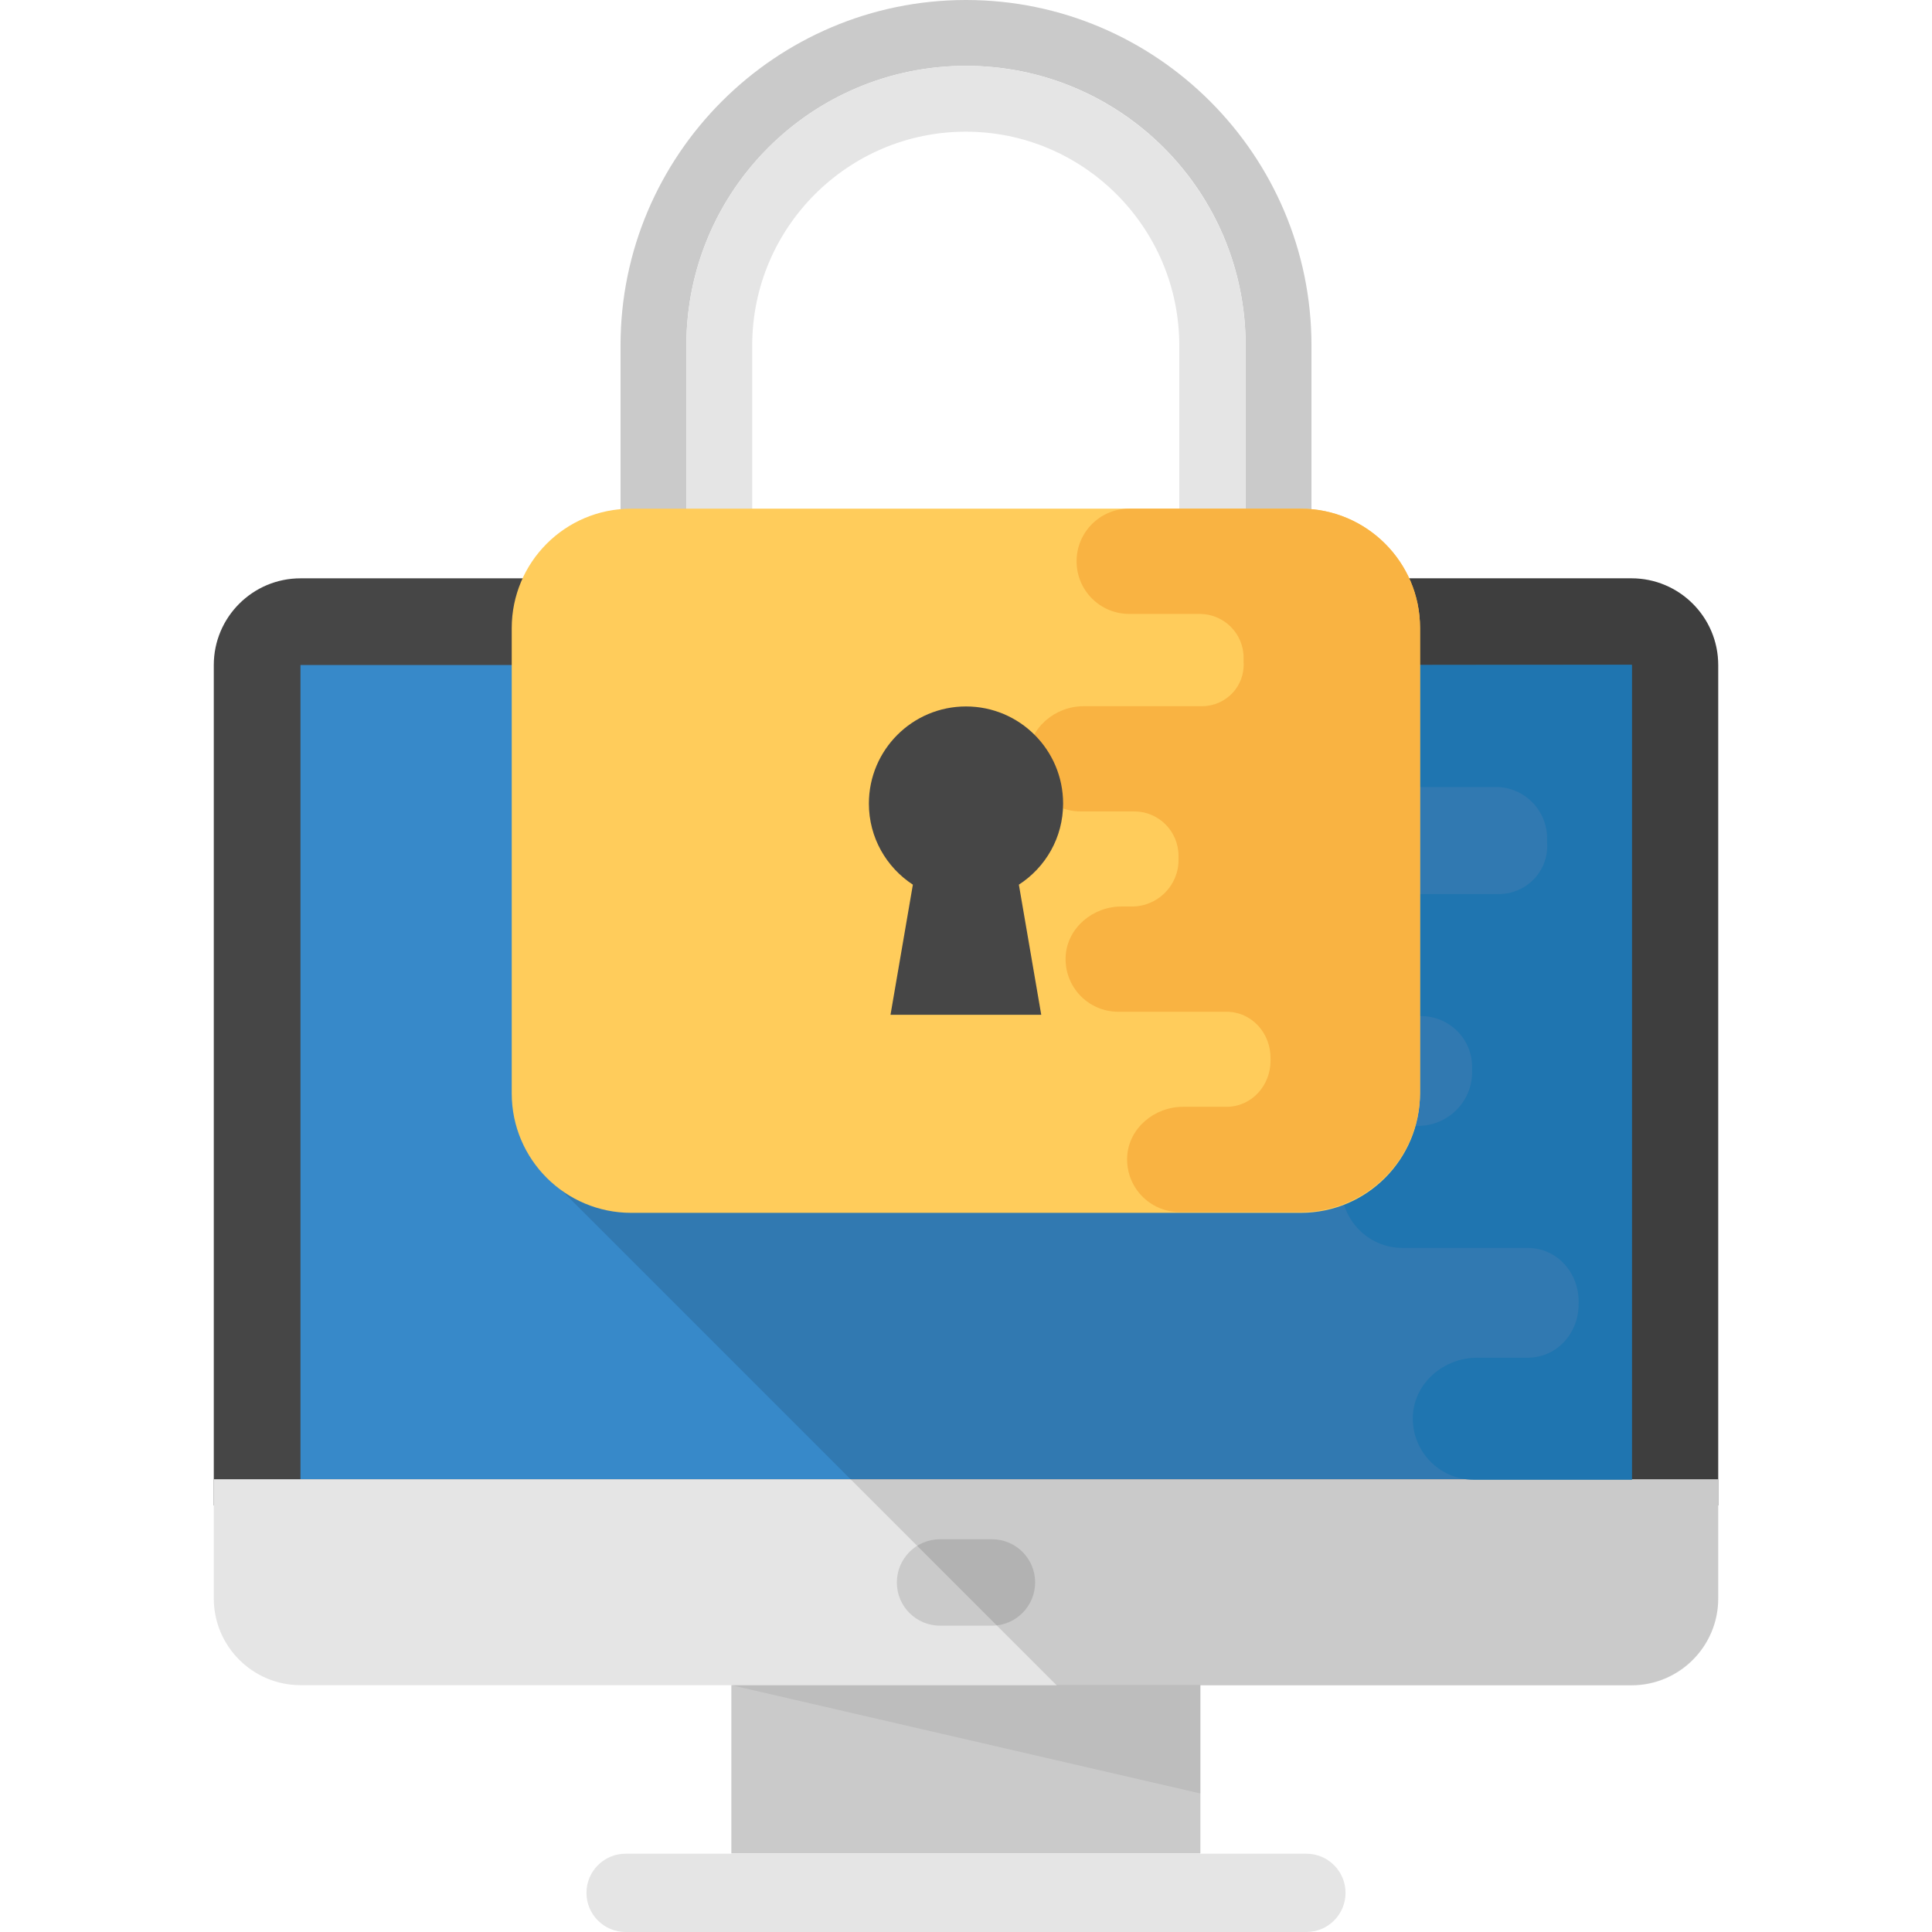 <?xml version="1.0" encoding="iso-8859-1"?>
<!-- Generator: Adobe Illustrator 19.0.0, SVG Export Plug-In . SVG Version: 6.00 Build 0)  -->
<svg version="1.1" id="Capa_1" xmlns="http://www.w3.org/2000/svg" xmlns:xlink="http://www.w3.org/1999/xlink" x="0px" y="0px"
	 viewBox="0 0 512 512" style="enable-background:new 0 0 512 512;" xml:space="preserve">
<path style="fill:#464646;" d="M455.343,398.956v-222.72c0-12.665-10.307-22.973-22.973-22.973H79.629
	c-12.665,0-22.973,10.307-22.973,22.973v222.72H455.343z"/>
<rect x="79.629" y="176.236" style="fill:#3789C9;" width="352.674" height="215.781"/>
<path style="fill:#E5E5E5;" d="M56.657,392.017v31.596c0,12.665,10.307,22.973,22.973,22.973h352.741
	c12.665,0,22.973-10.307,22.973-22.973v-31.596H56.657z"/>
<rect x="193.819" y="446.585" style="fill:#CACACA;" width="124.295" height="44.598"/>
<path style="fill:#E5E5E5;" d="M346.206,491.251H165.794c-5.726,0-10.375,4.648-10.375,10.375l0,0
	c0,5.726,4.648,10.375,10.375,10.375h180.413c5.726,0,10.375-4.648,10.375-10.375l0,0
	C356.581,495.899,351.933,491.251,346.206,491.251z"/>
<path style="fill:#CACACA;" d="M262.872,430.821h-13.743c-6.333,0-11.453-5.12-11.453-11.453s5.12-11.453,11.453-11.453h13.743
	c6.333,0,11.453,5.12,11.453,11.453C274.324,425.634,269.204,430.821,262.872,430.821z"/>
<g style="opacity:0.07;">
	<polygon style="fill:#010101;" points="193.819,446.585 318.114,475.284 318.114,446.585 	"/>
</g>
<path style="fill:#2385C7;" d="M374.838,176.236c-8.893,0-16.168,7.208-16.168,16.168s7.208,16.168,16.168,16.168h21.625
	c7.478,0,13.541,6.131,13.541,13.608v0.202c0,0.337,0,0.674,0,1.011c0.472,7.343-5.389,13.541-12.8,13.541h-36.177
	c-8.758,0-16.573,6.535-17.044,15.293c-0.472,9.297,6.939,17.044,16.168,17.044h16.438c7.545,0,13.608,6.131,13.541,13.608v0.943
	v0.202c0.067,7.882-6.4,14.349-14.282,14.349h-3.301c-8.758,0-16.573,6.535-17.044,15.293c-0.472,9.297,6.939,17.044,16.168,17.044
	h33.145c7.815,0,13.608,6.535,13.541,14.349c0,0.067,0,0.135,0,0.202s0,0.135,0,0.202c0.067,7.815-5.726,14.349-13.541,14.349
	h-13.339c-8.758,0-16.573,6.535-17.044,15.293c-0.472,9.297,6.939,17.044,16.168,17.044h41.903V176.168L374.838,176.236
	L374.838,176.236z"/>
<path style="fill:#FEE218;" d="M322.156,224.067H189.844v-32.404h132.379v32.404H322.156z M191.394,222.451h129.213v-29.305H191.394
	V222.451z"/>
<g style="opacity:0.12;">
	<path style="fill:#010101;" d="M432.371,153.263h-77.204L148.345,314.947l131.705,131.705h152.32
		c12.665,0,22.973-10.307,22.973-22.973v-24.724v-6.939V176.236C455.343,163.571,445.036,153.263,432.371,153.263z"/>
</g>
<path style="fill:#CACACA;" d="M347.554,91.554C347.554,41.095,306.459,0,256,0s-91.554,41.095-91.554,91.554V193.28h17.448V91.554
	c0-40.96,33.145-74.105,74.105-74.105s74.105,33.145,74.105,74.105v101.794h17.448V91.554L347.554,91.554z"/>
<path style="fill:#E5E5E5;" d="M256,17.448c-40.96,0-74.105,33.145-74.105,74.105v101.794h148.211V91.554
	C330.105,50.661,296.893,17.448,256,17.448z M199.343,158.383V91.554c0-31.259,25.398-56.657,56.589-56.657
	s56.589,25.398,56.589,56.657v66.829H199.343z"/>
<path style="fill:#FFCC5B;" d="M344.724,321.415H167.276c-17.448,0-31.663-14.147-31.663-31.663V166.467
	c0-17.448,14.147-31.663,31.663-31.663h177.381c17.448,0,31.663,14.147,31.663,31.663v123.284
	C376.32,307.267,362.173,321.415,344.724,321.415z"/>
<path style="fill:#F9B342;" d="M344.724,134.804h-45.474c-7.747,0-13.945,6.265-13.945,13.945c0,7.747,6.265,13.945,13.945,13.945
	h18.661c6.467,0,11.722,5.255,11.655,11.722v0.135c0,0.269,0,0.539,0,0.876c0.404,6.4-4.648,11.722-11.048,11.722h-31.326
	c-7.545,0-14.349,5.659-14.754,13.204c-0.404,8.084,5.996,14.686,13.945,14.686h14.215c6.467,0,11.722,5.255,11.722,11.789v0.808
	v0.202c0.067,6.804-5.524,12.396-12.328,12.396h-2.829c-7.545,0-14.349,5.659-14.754,13.204
	c-0.404,8.084,5.996,14.686,13.945,14.686h28.632c6.737,0,11.789,5.659,11.722,12.396c0,0.067,0,0.135,0,0.202s0,0.135,0,0.202
	c0.067,6.737-4.985,12.396-11.722,12.396h-11.52c-7.545,0-14.349,5.659-14.754,13.204c-0.404,8.084,5.996,14.686,13.945,14.686h32
	c17.448,0,31.663-14.147,31.663-31.663V166.265C376.32,149.019,362.173,134.804,344.724,134.804z"/>
<path style="fill:#464646;" d="M281.735,212.952c0-14.215-11.52-25.735-25.735-25.735c-14.215,0-25.735,11.52-25.735,25.735
	c0,9.027,4.648,16.909,11.655,21.491l-5.928,34.493h39.949l-5.928-34.493C277.086,229.861,281.735,221.979,281.735,212.952z"/>
<g>
</g>
<g>
</g>
<g>
</g>
<g>
</g>
<g>
</g>
<g>
</g>
<g>
</g>
<g>
</g>
<g>
</g>
<g>
</g>
<g>
</g>
<g>
</g>
<g>
</g>
<g>
</g>
<g>
</g>
</svg>
